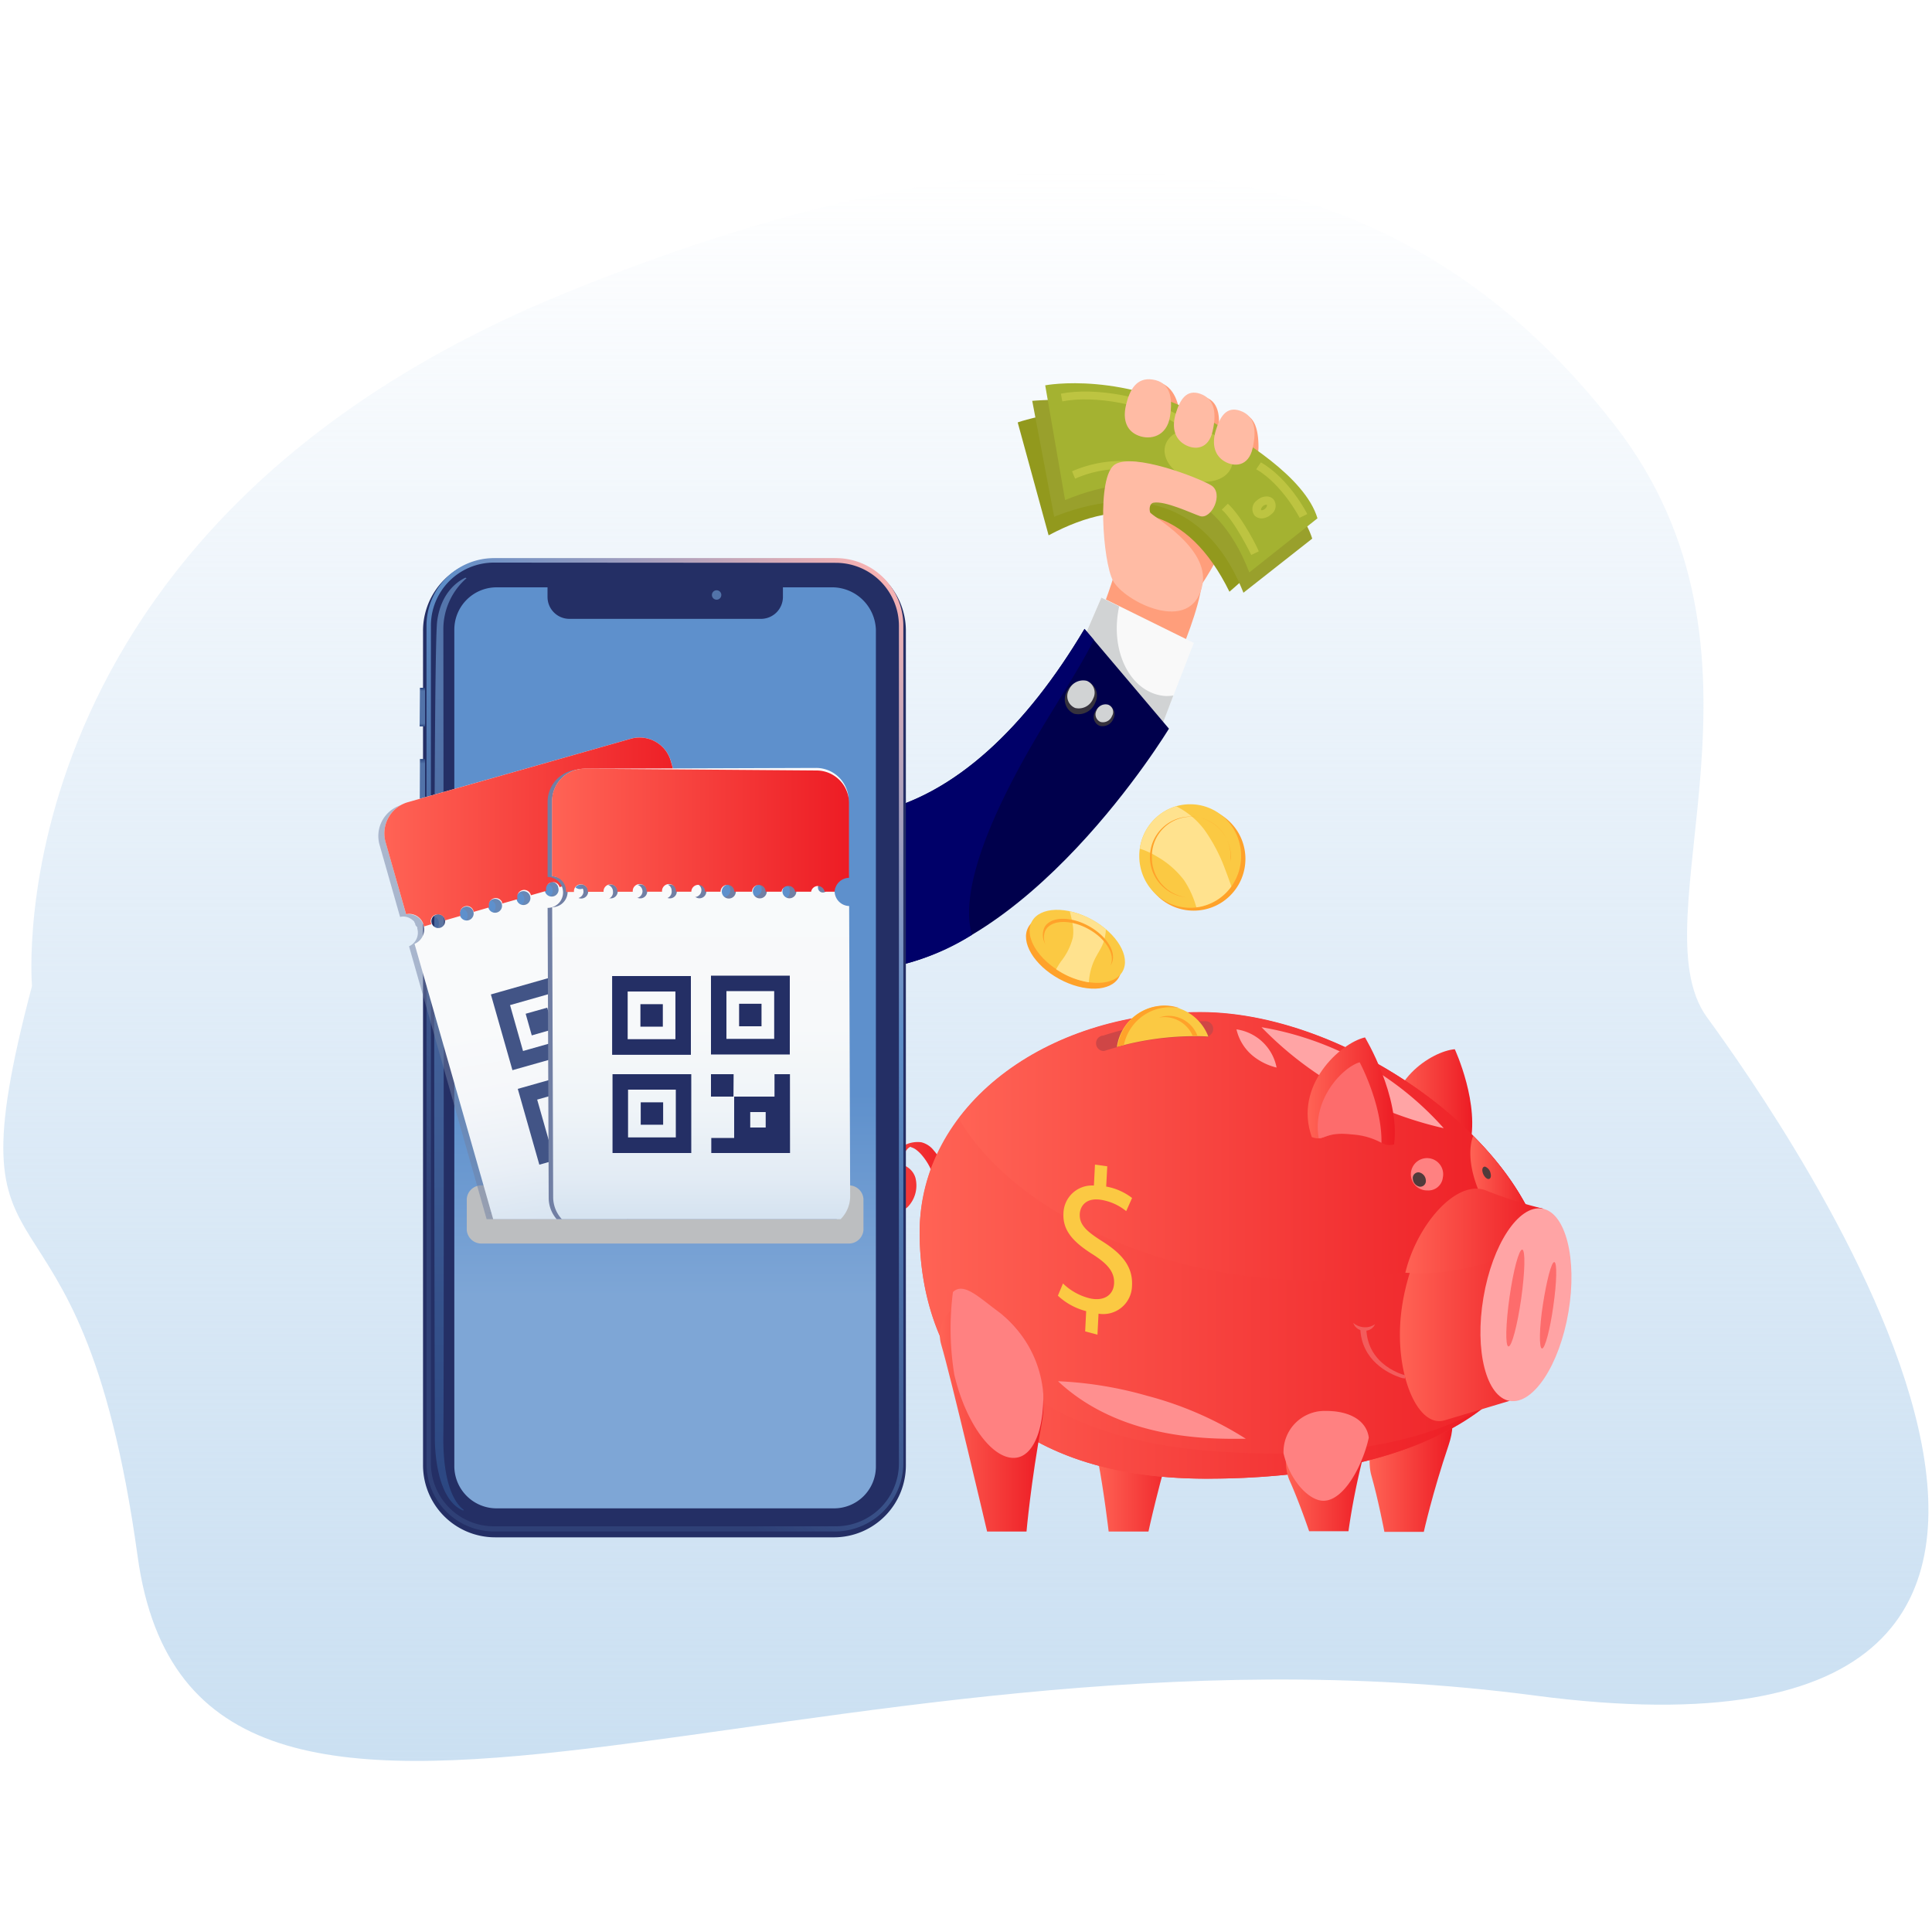 <svg id="Layer_1" data-name="Layer 1" xmlns="http://www.w3.org/2000/svg" xmlns:xlink="http://www.w3.org/1999/xlink" viewBox="0 0 250 250"><defs><style>.cls-1{fill:none;}.cls-2{fill:url(#linear-gradient);}.cls-3{fill:url(#linear-gradient-2);}.cls-4{fill:url(#linear-gradient-3);}.cls-5{fill:url(#linear-gradient-4);}.cls-6{fill:url(#linear-gradient-5);}.cls-7{fill:url(#linear-gradient-6);}.cls-8{fill:url(#linear-gradient-7);}.cls-9{fill:url(#linear-gradient-8);}.cls-10{fill:#ffa4a5;}.cls-11{fill:url(#linear-gradient-9);}.cls-12{fill:url(#linear-gradient-10);}.cls-13{fill:url(#linear-gradient-11);}.cls-14{fill:url(#linear-gradient-12);}.cls-15{fill:url(#linear-gradient-13);}.cls-16{fill:#ff8181;}.cls-17{fill:url(#linear-gradient-14);}.cls-18{fill:#503b3b;}.cls-19{fill:#fd6c6c;}.cls-20{fill:#cf4646;}.cls-21{fill:#ffa22a;}.cls-22{fill:#fbc943;}.cls-23{fill:#ffe28e;}.cls-24{fill:#f35c5c;}.cls-25{fill:#ff8f8f;}.cls-26{fill:#ff9e7b;}.cls-27{fill:#92991d;}.cls-28{fill:#99a02c;}.cls-29{fill:#a4b231;}.cls-30{fill:#bdc441;}.cls-31{fill:#ffbba4;}.cls-32{fill:#f9f9f9;}.cls-33{fill:#d1d3d4;}.cls-34{fill:#00004c;}.cls-35{fill:#000069;}.cls-36{fill:#36323d;}.cls-37{fill:#242f65;}.cls-38{fill:url(#linear-gradient-15);}.cls-39{fill:url(#linear-gradient-16);}.cls-40{fill:url(#linear-gradient-17);}.cls-41{fill:url(#linear-gradient-18);}.cls-42{fill:url(#linear-gradient-19);}.cls-43{fill:url(#linear-gradient-20);}.cls-44{fill:#bcbec0;}.cls-45{clip-path:url(#clip-path);}.cls-46,.cls-50{fill:#717fa4;}.cls-46{opacity:0.51;isolation:isolate;}.cls-47{fill:url(#linear-gradient-21);}.cls-48{fill:#425486;}.cls-49{fill:url(#linear-gradient-22);}.cls-51{fill:url(#linear-gradient-23);}.cls-52{fill:url(#linear-gradient-24);}</style><linearGradient id="linear-gradient" x1="125" y1="227.87" x2="125" y2="22.13" gradientUnits="userSpaceOnUse"><stop offset="0" stop-color="#cbe0f2"/><stop offset="1" stop-color="#bdd7f0" stop-opacity="0"/></linearGradient><linearGradient id="linear-gradient-2" x1="141.93" y1="187.23" x2="152.96" y2="187.23" gradientUnits="userSpaceOnUse"><stop offset="0" stop-color="#ff6355"/><stop offset="1" stop-color="#ed1c24"/></linearGradient><linearGradient id="linear-gradient-3" x1="177.22" y1="189.47" x2="187.94" y2="189.47" xlink:href="#linear-gradient-2"/><linearGradient id="linear-gradient-4" x1="180.17" y1="142.1" x2="190.51" y2="142.1" xlink:href="#linear-gradient-2"/><linearGradient id="linear-gradient-5" x1="109.47" y1="150.28" x2="122.74" y2="150.28" xlink:href="#linear-gradient-2"/><linearGradient id="linear-gradient-6" x1="119.04" y1="161.15" x2="200.25" y2="161.15" xlink:href="#linear-gradient-2"/><linearGradient id="linear-gradient-7" x1="119.04" y1="170.28" x2="192.19" y2="170.28" xlink:href="#linear-gradient-2"/><linearGradient id="linear-gradient-8" x1="124.06" y1="148.31" x2="198.1" y2="148.31" xlink:href="#linear-gradient-2"/><linearGradient id="linear-gradient-9" x1="190.27" y1="153.23" x2="198.1" y2="153.23" xlink:href="#linear-gradient-2"/><linearGradient id="linear-gradient-10" x1="181.15" y1="169" x2="199.71" y2="169" xlink:href="#linear-gradient-2"/><linearGradient id="linear-gradient-11" x1="181.85" y1="159.3" x2="199.71" y2="159.3" xlink:href="#linear-gradient-2"/><linearGradient id="linear-gradient-12" x1="166.44" y1="190.38" x2="176.72" y2="190.38" xlink:href="#linear-gradient-2"/><linearGradient id="linear-gradient-13" x1="121.59" y1="183.39" x2="135.02" y2="183.39" xlink:href="#linear-gradient-2"/><linearGradient id="linear-gradient-14" x1="169.21" y1="141.2" x2="180.49" y2="141.2" xlink:href="#linear-gradient-2"/><linearGradient id="linear-gradient-15" x1="86.06" y1="604.19" x2="86.06" y2="723.37" gradientTransform="translate(0 -528.22)" gradientUnits="userSpaceOnUse"><stop offset="0.55" stop-color="#5e90cc"/><stop offset="0.77" stop-color="#7ea6d6"/></linearGradient><linearGradient id="linear-gradient-16" x1="92.17" y1="605.21" x2="93.31" y2="605.21" gradientTransform="translate(0 -528.22)" gradientUnits="userSpaceOnUse"><stop offset="0.15" stop-color="#5273a9"/><stop offset="0.33" stop-color="#5273a9"/></linearGradient><linearGradient id="linear-gradient-17" x1="54.69" y1="617.28" x2="54.69" y2="622.28" gradientTransform="translate(0 -528.22)" gradientUnits="userSpaceOnUse"><stop offset="0" stop-color="#2b4681"/><stop offset="0.07" stop-color="#5273a9"/><stop offset="0.91" stop-color="#5273a9"/><stop offset="1" stop-color="#2b4681"/></linearGradient><linearGradient id="linear-gradient-18" x1="54.69" y1="626.4" x2="54.69" y2="635.57" xlink:href="#linear-gradient-17"/><linearGradient id="linear-gradient-19" x1="58.27" y1="602.98" x2="58.27" y2="723.68" gradientTransform="translate(0 -528.22)" gradientUnits="userSpaceOnUse"><stop offset="0.12" stop-color="#5475ab"/><stop offset="1" stop-color="#2b4681"/></linearGradient><linearGradient id="linear-gradient-20" x1="41.68" y1="707.76" x2="130.37" y2="619.06" gradientTransform="translate(0 -528.22)" gradientUnits="userSpaceOnUse"><stop offset="0.21" stop-color="#5883bb" stop-opacity="0.2"/><stop offset="0.68" stop-color="#5e8ec8"/><stop offset="0.79" stop-color="#8d99c1"/><stop offset="1" stop-color="#f6b2b3"/></linearGradient><clipPath id="clip-path"><rect class="cls-1" x="46.67" y="91.6" width="66.16" height="66.16"/></clipPath><linearGradient id="linear-gradient-21" x1="58.01" y1="230.44" x2="58.01" y2="167.99" gradientTransform="matrix(0.99, -0.17, -0.17, -0.99, 51.82, 335.55)" gradientUnits="userSpaceOnUse"><stop offset="0.54" stop-color="#f9fafb"/><stop offset="0.68" stop-color="#f5f7fa"/><stop offset="0.83" stop-color="#e9eff6"/><stop offset="0.98" stop-color="#d4e2f0"/><stop offset="1" stop-color="#d1e0ef"/></linearGradient><linearGradient id="linear-gradient-22" x1="49.73" y1="107.67" x2="89.47" y2="107.67" xlink:href="#linear-gradient-2"/><linearGradient id="linear-gradient-23" x1="90.71" y1="152.63" x2="90.71" y2="92.93" gradientTransform="matrix(1, 0, 0, -1, 0, 252)" gradientUnits="userSpaceOnUse"><stop offset="0.17" stop-color="#f9fafb"/><stop offset="0.56" stop-color="#f7f9fa"/><stop offset="0.74" stop-color="#eff4f8"/><stop offset="0.89" stop-color="#e2ebf4"/><stop offset="1" stop-color="#d1e0ef"/></linearGradient><linearGradient id="linear-gradient-24" x1="71.43" y1="107.47" x2="109.85" y2="107.47" xlink:href="#linear-gradient-2"/></defs><title>secure payment</title><path class="cls-2" d="M4.14,127.59S-1.11,68.17,73.26,37.87,185.78,25.32,208.88,54.93s2.79,64.05,12,76.7,71.2,100.09-22.29,87.77-173.25,36.65-180.78-18S-7.17,170.36,4.14,127.59Z"/><path class="cls-3" d="M152.35,184.09c-2.4,7.8-3.74,14.09-3.74,14.09h-5.15s-.61-5.23-1.38-9.18,1.37-12.6,6.17-12.71S153.69,179.72,152.35,184.09Z"/><path class="cls-4" d="M187.45,187c-2.1,6.21-3.21,11.22-3.21,11.22h-5.1s-.79-4.16-1.69-7.31.91-10,5.67-10.11S188.63,183.49,187.45,187Z"/><path class="cls-5" d="M188.25,135.77c-3,.24-9.32,4.33-7.87,10.51,1.52.77,1.49-.5,4.81.32,3.9,1,3.21,2,4.94,1.81C191.61,143,188.25,135.77,188.25,135.77Z"/><path class="cls-6" d="M120.83,148.87a2.93,2.93,0,0,0-1.61-1.06,3.72,3.72,0,0,0-2.1.34,3.8,3.8,0,0,0-2.06,2.61,4.37,4.37,0,0,0-1.3.59,6.57,6.57,0,0,0-.81.69c-.12.11-.24.23-.37.33a2.11,2.11,0,0,1-.23.19c-.13.19-.22.21-.29.06-.61-.19-.85-1-.93-1.59a7.72,7.72,0,0,1,.13-2.49,10.72,10.72,0,0,1,2.21-4.77c.17-.21-.6-.13-.64-.12a1.65,1.65,0,0,0-1,.42,10.86,10.86,0,0,0-2.41,6.75,2.45,2.45,0,0,0,1.06,2.33,3.53,3.53,0,0,0,3.11-.62c.45-.31.81-.72,1.22-1.06v.05c-.18.71-.31,1.43-.42,2.16-.06.43-.1.86-.14,1.3a3,3,0,0,0,0,1.31c.48,1.18,2.5.51,3.19-.09a4,4,0,0,0,1-3.85,2.5,2.5,0,0,0-1.92-1.68c.06-.19.11-.39.18-.58.18-.55.52-1.43,1.09-1.69l.05,0a.31.31,0,0,0,.12.07,2,2,0,0,1,.58.3,4.66,4.66,0,0,1,.84.82,7.65,7.65,0,0,1,1.68,3.85c0,.27,1.67-.06,1.62-.43A7.81,7.81,0,0,0,120.83,148.87Zm-4.12,6.39a3.6,3.6,0,0,1-.38.76l-.13.17h0c-.06-.12-.19-.19-.25-.33a1.15,1.15,0,0,1-.07-.45,8.11,8.11,0,0,1,.06-1.1,20.87,20.87,0,0,1,.36-2.48A3.17,3.17,0,0,1,116.71,155.26Z"/><path class="cls-7" d="M200.25,165.91c0-16.25-24.71-34.95-44.91-34.95S119,143.19,119,159.44s10,31.9,37.13,31.9C182.56,191.34,200.25,182.16,200.25,165.91Z"/><path class="cls-8" d="M155.94,187.69c-27.35-2.35-36.34-18.83-35.13-35a24.16,24.16,0,0,1,.52-3.44A23.9,23.9,0,0,0,119,159.44c0,16.25,10,31.9,37.13,31.9,15.74,0,28.38-3.27,36-9.35C184,187,171.32,189,155.94,187.69Z"/><path class="cls-9" d="M155.34,131c-13.41,0-25,5.38-31.28,13.75,5.45,9.33,18.55,17.3,34.76,20s31.06-.53,39.28-7.52C191.67,143.65,172,131,155.34,131Z"/><path class="cls-10" d="M177.07,142.65a48.75,48.75,0,0,0,9.75,3.34,40.68,40.68,0,0,0-23.58-13.07A45.26,45.26,0,0,0,177.07,142.65Z"/><path class="cls-10" d="M162.52,136.93a7.68,7.68,0,0,0,2.67,1.21A6.18,6.18,0,0,0,160,133.2,6.23,6.23,0,0,0,162.52,136.93Z"/><path class="cls-11" d="M190.62,147c-.75,2-.36,5.34,1.58,8.81a21.1,21.1,0,0,0,2.73,3.74,28.37,28.37,0,0,0,3.17-2.31A37.7,37.7,0,0,0,190.62,147Z"/><path class="cls-12" d="M192.37,154.41a42.06,42.06,0,0,0,7.34,2l-4.37,24.86s-6.33,1.91-8.45,2.53c-3.47,1-6.48-6.1-5.58-13.89C182.24,161.74,187.51,152.27,192.37,154.41Z"/><path class="cls-13" d="M181.85,164.69a28,28,0,0,0,9.09-.88,22.94,22.94,0,0,0,8.12-3.73l.65-3.67a54.23,54.23,0,0,1-7.29-2.31C188.6,152.41,183.38,158.37,181.85,164.69Z"/><ellipse class="cls-10" cx="197.45" cy="168.82" rx="12.62" ry="5.58" transform="translate(-1.84 335.47) rotate(-80.43)"/><path class="cls-14" d="M176.49,188.14a90.27,90.27,0,0,0-2,10h-5.09s-1.26-3.73-2.52-6.54-.2-9,4.54-9.06S177.28,185,176.49,188.14Z"/><path class="cls-15" d="M134.83,184c-1.45,7.85-2,14.18-2,14.18h-5.1S123,178,121.81,174.05s3.12-7.34,7.45-4.24C133.92,173.16,135.64,179.61,134.83,184Z"/><path class="cls-16" d="M135,180.36a14.86,14.86,0,0,0-5.69-10.55c-2.46-1.76-4.59-4-6-2.62a37,37,0,0,0,.18,10.71c1.56,6.61,5.26,11.39,8.26,10.68C133.87,188.06,135.08,184.71,135,180.36Z"/><path class="cls-17" d="M176.63,134.24c-3.12.7-9.28,6.2-6.88,12.9,1.72.63,1.51-.77,5.15-.35,4.27.49,3.67,1.7,5.49,1.3C181.21,141.84,176.63,134.24,176.63,134.24Z"/><path class="cls-18" d="M192.88,151.83a1.16,1.16,0,0,0-.72-.87c-.28,0-.42.29-.31.73s.44.83.72.87S193,152.28,192.88,151.83Z"/><path class="cls-16" d="M186.7,152.39a2.09,2.09,0,1,0-2,1.65A1.88,1.88,0,0,0,186.7,152.39Z"/><path class="cls-18" d="M184.5,152.7a1.1,1.1,0,0,0-.9-1,.74.74,0,0,0-.78.86,1.1,1.1,0,0,0,.9,1A.74.74,0,0,0,184.5,152.7Z"/><path class="cls-19" d="M196.84,168.07c.49-3.46.56-6.31.14-6.37s-1.16,2.7-1.65,6.16-.56,6.31-.14,6.37S196.34,171.53,196.84,168.07Z"/><path class="cls-19" d="M201,169c.45-3.09.5-5.64.13-5.69s-1,2.41-1.48,5.5-.5,5.63-.12,5.69S200.59,172,201,169Z"/><path class="cls-20" d="M156.5,134a1,1,0,0,0-.52-1.86c-.52,0-1,0-1.56,0A37.31,37.31,0,0,0,142.78,134a1,1,0,0,0,.1,2h0a37.27,37.27,0,0,1,11.74-1.85c.56,0,1.13,0,1.7.06Z"/><circle class="cls-21" cx="154.46" cy="111.14" r="6.7" transform="translate(-33.35 141.77) rotate(-45)"/><ellipse class="cls-22" cx="154.01" cy="110.77" rx="6.59" ry="6.7"/><path class="cls-23" d="M159.34,114.7c-.25-.71-.5-1.41-.77-2.11a21.83,21.83,0,0,0-2.68-5.16,10.36,10.36,0,0,0-3.69-3.1,6.67,6.67,0,0,0-4.7,5.49,10.28,10.28,0,0,1,2.18,1,11.55,11.55,0,0,1,3.55,3.1,12.34,12.34,0,0,1,1.58,3.49A6.57,6.57,0,0,0,159.34,114.7Z"/><ellipse class="cls-21" cx="138.93" cy="123.2" rx="3.94" ry="6.7" transform="translate(-35.97 185.57) rotate(-61.19)"/><ellipse class="cls-22" cx="139.4" cy="122.46" rx="3.94" ry="6.7" transform="translate(-35.08 185.59) rotate(-61.19)"/><path class="cls-19" d="M170.65,147.3c.91-.05,1.39-.84,4.25-.51a9.24,9.24,0,0,1,3.86,1.09c.09-5-2.82-10.42-2.82-10.42C173.81,138.06,169.72,142.22,170.65,147.3Z"/><path class="cls-24" d="M181.16,178.24c-1.47-.51-5-2.17-5.14-6.37l.78,0c.11,4.87,4.94,6.07,5,6.08l0,.42S181.52,178.36,181.16,178.24Z"/><path class="cls-16" d="M171.46,182.58a5.29,5.29,0,0,0-5.37,5.49c.83,3.57,3.32,6.13,5.16,6.13,2.65,0,5.09-4.56,5.87-8.17C176.88,184.07,175,182.53,171.46,182.58Z"/><path class="cls-22" d="M154.66,134.08c.56,0,1.13,0,1.7.06l0,0a6.14,6.14,0,0,0-11.83,1.33A37.65,37.65,0,0,1,154.66,134.08Z"/><path class="cls-21" d="M151.39,130.33a6.26,6.26,0,0,1,1.31.14,6,6,0,0,0-2-.35,6.14,6.14,0,0,0-6.08,5.31c.27-.08.54-.14.81-.21A6.13,6.13,0,0,1,151.39,130.33Z"/><path class="cls-24" d="M176.37,171.73a2.32,2.32,0,0,1-1.26-.55,1.46,1.46,0,0,0,1.28,1,1.42,1.42,0,0,0,1.54-.83A2.19,2.19,0,0,1,176.37,171.73Z"/><path class="cls-25" d="M161.2,186.17a45.2,45.2,0,0,0-12.78-5.56,49.58,49.58,0,0,0-11.51-1.88c4.65,4.36,11.63,7.27,21.51,7.44C159.36,186.19,160.29,186.18,161.2,186.17Z"/><path class="cls-23" d="M143.1,120.25a11.43,11.43,0,0,0-1.8-1.24,10.77,10.77,0,0,0-2.88-1.09,14.84,14.84,0,0,1,.41,1.87,5.46,5.46,0,0,1,0,1.51,8.1,8.1,0,0,1-1.55,3.12c-.22.32-.42.66-.62,1,.26.17.53.34.81.5a10.34,10.34,0,0,0,3.43,1.19,8,8,0,0,1,.77-3c.34-.7.8-1.34,1.08-2.07A5.94,5.94,0,0,0,143.1,120.25Z"/><path class="cls-21" d="M140.88,119.83c-2.38-1.31-4.95-1.24-5.72.16a2.36,2.36,0,0,0,.13,2.22,2.15,2.15,0,0,1,0-1.84c.75-1.36,3.23-1.43,5.54-.16s3.55,3.37,2.85,4.73a1.22,1.22,0,0,0,.12-.19C144.59,123.35,143.27,121.14,140.88,119.83Z"/><path class="cls-22" d="M140.42,172.28l.13-2.62a8.37,8.37,0,0,1-3.66-2l.66-1.58A7.57,7.57,0,0,0,141,168c1.79.42,3.07-.38,3.16-1.9s-.88-2.58-2.72-3.76c-2.47-1.55-3.94-3.05-3.83-5.31a3.69,3.69,0,0,1,3.94-3.62l.14-2.71,1.59.22-.14,2.62a7.65,7.65,0,0,1,3.35,1.48l-.76,1.7a6.89,6.89,0,0,0-3.23-1.46c-1.94-.32-2.72.78-2.78,1.83-.06,1.37.82,2.22,3,3.59,2.6,1.65,3.9,3.33,3.76,5.73a3.72,3.72,0,0,1-4.33,3.58l-.14,2.72Z"/><path class="cls-21" d="M151.27,131.45a3.8,3.8,0,0,0-1.31.23,4.18,4.18,0,0,1,.72-.07,4,4,0,0,1,3.65,2.42l.62,0,0,0A4,4,0,0,0,151.27,131.45Z"/><path class="cls-21" d="M149.06,111a5.09,5.09,0,1,1,10.17,0,4,4,0,0,1,0,.49,4.91,4.91,0,0,0,.05-.67,5.24,5.24,0,1,0-5.76,5.3A5.14,5.14,0,0,1,149.06,111Z"/><path class="cls-26" d="M157.58,56.43c.41-2.56.14-4.65-1.89-5.1-1.8-.39-2.62,1.15-3.1,3.29s0,3.61,1.36,4.26S157.14,59.16,157.58,56.43Z"/><path class="cls-26" d="M162.85,57.91c0-2.55-.57-4.48-2.77-4.43-2,0-2.56,1.72-2.74,3.87s.61,3.45,2.08,3.76C161,61.44,162.81,60.62,162.85,57.91Z"/><path class="cls-26" d="M152.76,54.45c-.19-2.64-1-4.76-3.31-5.09-2-.28-2.54,1.35-2.54,3.57s1,3.69,2.53,4.26C151.17,57.82,153,57.27,152.76,54.45Z"/><path class="cls-26" d="M160.57,64.19c-.15-1.66-6.48-4.9-11.26-6.06s-6,3.39-5.71,6.28L154,77.7C157.64,73.13,160.73,65.85,160.57,64.19Z"/><path class="cls-27" d="M135.69,69.27l-4-14.61s12-4.32,24,1.48c3.47,1.67,10.23,7.32,12.35,12.59l-8.95,7.84C153.65,65.53,145.56,64,135.69,69.27Z"/><path class="cls-28" d="M136.41,66.87l-2.84-15a40.32,40.32,0,0,1,23.7,5.45c3.43,2,10.81,6.89,12.53,12.38l-8.9,7C156.25,65,147,62.64,136.41,66.87Z"/><path class="cls-29" d="M137.82,64.71l-2.57-14.85s10.32-2,21.85,4.85c3.34,2,11.77,6.94,13.38,12.36l-8.82,7C157.28,62.62,148.29,60.39,137.82,64.71Z"/><path class="cls-30" d="M159,61.06c1.13-1.47.3-3.6-1.85-4.77s-4.82-.94-5.95.53-.31,3.6,1.84,4.77S157.87,62.53,159,61.06Z"/><path class="cls-30" d="M139.12,61.94l-.4-.95a15.9,15.9,0,0,1,10-.92l-.33,1A14.69,14.69,0,0,0,139.12,61.94Z"/><path class="cls-30" d="M137.46,51.94l-.18-1c4.49-.89,11.42.43,15.43,2.93l-.64.87C148.26,52.36,141.71,51.1,137.46,51.94Z"/><path class="cls-30" d="M161.91,71.81s-2.1-4.34-3.81-5.86l.78-.77c1.86,1.65,4,6,4,6.17Z"/><path class="cls-30" d="M168.17,67s-2.26-4.35-5.62-6.28l.61-.89c3.62,2.08,5.92,6.5,6,6.69Z"/><path class="cls-30" d="M162.8,67a1.24,1.24,0,0,1-.43-.26,1.37,1.37,0,0,1,.29-2,1.86,1.86,0,0,1,1.23-.5,1.21,1.21,0,0,1,.86.33,1.36,1.36,0,0,1-.28,2,1.87,1.87,0,0,1-1.24.51A1.49,1.49,0,0,1,162.8,67Zm1.1-1.69h-.06a.73.73,0,0,0-.43.2c-.25.23-.26.46-.22.51a.15.15,0,0,0,.09,0,.68.68,0,0,0,.43-.2h0c.25-.22.27-.46.22-.5Z"/><path class="cls-26" d="M155.54,75.53l-10.09-6.36c-1.07,6.55-4.93,14.68-4.93,14.68l8.07,9.33S154.57,82.27,155.54,75.53Z"/><path class="cls-31" d="M144,75.1c-1.28-2.45-2.13-13.47.27-15s10.67,1.66,12.42,2.68.08,4.5-1.42,4c-1.12-.38-4.5-2-6-1.73-.51.09-.58.78-.45,1.24s7.71,4.51,6.78,9.38C154.24,82.34,145.36,77.78,144,75.1Z"/><polygon class="cls-32" points="154.48 83.19 142.52 77.29 139.47 84.34 150.34 93.88 154.48 83.19"/><path class="cls-33" d="M150.74,90.06c-4.13-.34-6.87-5.08-6.1-10.59.05-.35.11-.7.18-1l-2.3-1.14-3.05,7.06,10.87,9.53L151.83,90A5.66,5.66,0,0,1,150.74,90.06Z"/><path class="cls-34" d="M140.33,81.38c-7.51,12.64-16.77,21.53-27.15,23.75-4.66,6.92-5.74,13.76-1.72,20.46,21.25-.63,39.8-31.3,39.8-31.3Z"/><path class="cls-35" d="M134,95.59c2.45-4.19,5.8-9.26,7.54-12.8l-1.2-1.41c-7.51,12.64-16.77,21.53-27.15,23.75-4.66,6.92-5.74,13.76-1.72,20.46a30,30,0,0,0,14.3-4.62C124.25,115.71,127.49,106.69,134,95.59Z"/><path class="cls-31" d="M151.4,53.87c.39-2.46,0-4.44-2.28-4.76-2-.29-2.92,1.23-3.41,3.28s.15,3.44,1.65,4S151,56.49,151.4,53.87Z"/><path class="cls-31" d="M156.91,55.8c.51-2.25.34-4.18-1.62-4.85-1.73-.59-2.59.7-3.15,2.57s-.1,3.27,1.15,4S156.37,58.21,156.91,55.8Z"/><path class="cls-31" d="M162.09,58c.51-2.26.34-4.18-1.62-4.85-1.73-.6-2.59.7-3.15,2.56s-.1,3.27,1.14,4S161.55,60.4,162.09,58Z"/><path class="cls-36" d="M141.73,90.91a2,2,0,0,0-1-2.74A2.35,2.35,0,0,0,138,89.61a2,2,0,0,0,1,2.75A2.36,2.36,0,0,0,141.73,90.91Z"/><path class="cls-33" d="M141.45,90.4a1.65,1.65,0,0,0-.82-2.3,2,2,0,0,0-2.33,1.21,1.65,1.65,0,0,0,.82,2.3A2,2,0,0,0,141.45,90.4Z"/><path class="cls-36" d="M144.07,93a1.26,1.26,0,0,0-.62-1.76,1.5,1.5,0,0,0-1.78.93,1.25,1.25,0,0,0,.62,1.75A1.5,1.5,0,0,0,144.07,93Z"/><path class="cls-33" d="M143.89,92.65a1,1,0,0,0-.52-1.47,1.27,1.27,0,0,0-1.49.77,1.06,1.06,0,0,0,.53,1.47A1.25,1.25,0,0,0,143.89,92.65Z"/><path class="cls-37" d="M107.92,198.93H64.06a9.33,9.33,0,0,1-9.32-9.34V81.68A9.33,9.33,0,0,1,64,72.29h43.91a9.32,9.32,0,0,1,9.31,9.33V189.5a9.32,9.32,0,0,1-9.21,9.43Z"/><path class="cls-38" d="M107.81,76h-6.5v1.22a2.84,2.84,0,0,1-2.82,2.86H73.68a2.83,2.83,0,0,1-2.83-2.85h0V76H64.26a5.47,5.47,0,0,0-5.47,5.47v108.2a5.47,5.47,0,0,0,5.43,5.51h43.7a5.41,5.41,0,0,0,5.42-5.41V81.48A5.68,5.68,0,0,0,107.81,76Z"/><circle class="cls-39" cx="92.73" cy="76.99" r="0.61"/><path class="cls-40" d="M54.34,89H55v5h-.7Z"/><path class="cls-41" d="M54.34,98.21H55v9.18h-.7Z"/><path class="cls-42" d="M59.91,195.46a.1.1,0,0,0,.09-.1c-1-.71-2.73-3.07-2.63-9.7.11-7.14,0-104.29,0-104.29a8.75,8.75,0,0,1,2.94-6.5c.11,0,0-.11-.1-.11-.91.42-3.14,1.85-3.64,5.62-.61,4.69-.3,105.51-.3,105.51s-.21,7.94,3.64,9.57Z"/><path class="cls-43" d="M108.22,198.17H63.86a8.75,8.75,0,0,1-8.67-8.78V81a8.74,8.74,0,0,1,8.67-8.78h44.36A8.73,8.73,0,0,1,116.89,81V189.39A8.86,8.86,0,0,1,108.22,198.17ZM63.86,72.8A8.15,8.15,0,0,0,55.76,81V189.34a8.15,8.15,0,0,0,8.1,8.16h44.36a8.15,8.15,0,0,0,8.1-8.16V81a8.16,8.16,0,0,0-8.1-8.17Z"/><path class="cls-44" d="M109.73,153.39H62.4a1.89,1.89,0,0,0-2,1.73v4.06a1.89,1.89,0,0,0,2,1.73h47.33a1.89,1.89,0,0,0,2-1.73v-4.06A1.89,1.89,0,0,0,109.73,153.39Zm-6.15,3.75-5.79.13c-3.86.09-7.72.1-11.58.11s-7.72,0-11.58-.11-7.72-.16-11.58-.35c3.86-.2,7.72-.29,11.58-.36s7.72-.1,11.58-.11,7.72,0,11.58.11l5.79.13c1.93.08,3.86.12,5.79.23C107.44,157,105.51,157.07,103.58,157.14Z"/><g class="cls-45"><path class="cls-46" d="M100.05,148.06,89.78,112a1.93,1.93,0,0,1-2.37-1.35v-.16a1.84,1.84,0,0,1-.05-.57.54.54,0,0,1,0-.18.34.34,0,0,1,0-.17l.05-.17.06-.15.07-.13v0l.07-.12a0,0,0,0,0,0,0l.08-.1.05,0,.07-.09.06-.05.07-.07.07,0,.08-.06.08,0,.08,0,.1,0h.06l.18-.06L86,98.85A4.2,4.2,0,0,0,80.86,96L52,104.15a4.19,4.19,0,0,0-2.88,5.19v0l2.65,9.31a1.79,1.79,0,0,1,1.39.24l.14.09.12.1.11.1v0l.09.1,0,.06.06.1.05.08,0,.09.05.13v0L54,120v.16a1.93,1.93,0,0,1-1.07,2.29l10.26,36.09a4.2,4.2,0,0,0,5.18,2.87l28.86-8.17a4.22,4.22,0,0,0,2.87-5.2ZM81.8,111.26h.33l.12,0,.13.09a.9.9,0,0,1,.29.4v.07a.89.89,0,0,1-1.68.59l0-.11v0a.85.85,0,0,1,0-.5l.06-.14.08-.11.05,0,.08-.08.08-.05.06,0a.49.49,0,0,1,.17-.06A.57.57,0,0,1,81.8,111.26Zm-3.67,1h.33l.13,0a.92.92,0,0,1,.44.51,0,0,0,0,0,0,0,.89.89,0,0,1-1.72.49.91.91,0,0,1,.08-.67l.08-.12v0l.09-.08.08,0,.06,0,.17-.07Zm-4.08,1.15.18,0h.34a.61.61,0,0,1,.14.07.87.87,0,0,1,.42.52.9.9,0,0,1-.6,1.11h0a.86.86,0,1,1-.47-1.66Zm-3.68,1a.9.9,0,1,1-.6,1.13.9.9,0,0,1,.6-1.13Zm-3.67,1.08a.9.9,0,1,1-.61,1.11h0a.88.88,0,0,1,.6-1.1Zm-3.68,1a.91.91,0,0,1,1.11.63v.07a.91.91,0,0,1-.63,1,.88.88,0,0,1-1.07-.54v-.08A.89.89,0,0,1,63,116.59Zm-6.86,3.83a.9.9,0,1,1,.61-1.12h0v.13A.91.91,0,0,1,56.16,120.42Zm3.68-1a.91.91,0,0,1-1.07-.51s0-.08,0-.11a.9.9,0,0,1,.62-1.11.89.89,0,0,1,1.1.62h0v.1A.9.9,0,0,1,59.84,119.37Zm26-7.39a.9.9,0,0,1-1.1-.62h0v-.09a.92.92,0,0,1,0-.33.38.38,0,0,1,0-.15.5.5,0,0,1,.05-.13l.07-.09.06,0,.07-.06a.14.14,0,0,1,.08,0l.05,0,.17-.06h.5l.1,0,.12.07.11.1a1,1,0,0,1,.17.28l0,.1A.9.9,0,0,1,85.79,112Z"/><path class="cls-47" d="M88.2,110.24a1.94,1.94,0,0,0,2.35,1.39l10.27,36.08A4.2,4.2,0,0,1,98,152.92l-28.86,8.21a4.2,4.2,0,0,1-5.18-2.87L53.64,122.13a2,2,0,0,0,1.11-2.58,2,2,0,0,0-2.2-1.23L49.91,109a4.19,4.19,0,0,1,2.86-5.2h0l28.86-8.21a4.22,4.22,0,0,1,5.19,2.92h0l2.65,9.31a1.91,1.91,0,0,0-1.28,2.4Zm-31.73,8.1a.9.9,0,0,0-.61,1.11h0a.89.89,0,1,0,1.71-.5A.89.89,0,0,0,56.47,118.34Zm3.68-1a.9.9,0,0,0,.48,1.74.91.91,0,0,0,.63-1.11h0a.91.91,0,0,0-1.11-.63h0Zm3.68-1a.9.9,0,1,0,1.1.63h0a.89.89,0,0,0-1.09-.63h0Zm3.68-1a.9.9,0,1,0,1.09.62.9.9,0,0,0-1.09-.62Zm3.63-1.06a.89.89,0,0,0-.61,1.1h0a.9.9,0,0,0,1.11.6.88.88,0,0,0,.6-1.1A.87.87,0,0,0,71.14,114.14Zm3.69-1a.9.9,0,1,0,1.1.63h0a.89.89,0,0,0-1.1-.6ZM78.72,112a.9.9,0,1,0,1.11.63h0a.89.89,0,0,0-1.1-.62Zm3.68-1a.9.9,0,0,0-.63,1.11A.9.9,0,1,0,82.4,111h0Zm3.67-1a.89.89,0,0,0-.61,1.1h0a.89.89,0,0,0,1.71-.5A.88.88,0,0,0,86.07,109.89Z"/><path class="cls-48" d="M71.93,128.37l1.7,5.94L67.68,136,66,130.06l5.94-1.69m1.39-2.48-9.81,2.79,2.79,9.8,9.81-2.77-2.79-9.8Z"/><path class="cls-48" d="M70.81,130.39l-2.79.79.79,2.8,2.79-.8Zm13.41-5.52,1.69,5.94L80,132.5l-1.69-5.94,5.94-1.69m1.39-2.48-9.81,2.79L78.59,135l9.81-2.79-2.79-9.81Z"/><path class="cls-48" d="M83.1,126.89l-2.79.8.79,2.79,2.79-.79Zm-1,9.72-2.79.79.79,2.79,2.8-.79Zm5.33,3.59.55,2-2,.56-.55-2,2-.56m1.38-2.48L83,139.36l1.65,5.82,5.82-1.65Zm-13.36,2.88,1.69,5.94-5.94,1.69-1.69-5.94,5.94-1.69m1.38-2.48L67,140.9l2.79,9.81,9.81-2.77-2.79-9.81Z"/><path class="cls-48" d="M74.29,142.62l-2.79.79.79,2.79,2.79-.79Zm14.79-8-1.94.55,2.26,7.93-7.86,2.24.53,1.88,9.8-2.79Z"/><path class="cls-49" d="M89.47,107.82l-2.66-9.31a4.2,4.2,0,0,0-5.17-2.92L52.78,103.8A4.2,4.2,0,0,0,49.9,109h0l2.65,9.3a1.93,1.93,0,0,1,2.28,1.44v.15l1-.3-.06-.13a.9.9,0,0,1,.61-1.11l.08,0a.91.91,0,0,1,1.11.62v.13l2-.58,0-.11a.89.89,0,1,1,1.71-.49V118l2-.58v-.08a.9.9,0,0,1,1.69-.6l0,.11v.07l2-.57v-.06a.88.88,0,0,1,.61-1.1.9.9,0,0,1,1.11.61h0a0,0,0,0,0,0,.05l2-.57a.89.89,0,1,1,1.72-.49l2-.58a.92.92,0,0,1,.62-1.11.9.9,0,0,1,1.1.61l2.16-.64a.89.89,0,0,1,1.7-.5l2-.57a.89.89,0,0,1,1.71-.5l2-.58a.89.89,0,0,1,1.7-.49l1-.3a1.93,1.93,0,0,1,1.28-2.33Z"/><path class="cls-50" d="M105,99.47l-30,.1a4.19,4.19,0,0,0-4.14,4.23v9.68a2,2,0,0,1,0,4L71,155a4.21,4.21,0,0,0,4.19,4.21l30-.1a4.2,4.2,0,0,0,4.17-4.23h0l-.12-37.52a1.92,1.92,0,0,1-1.88-2,.54.54,0,0,1,0-.18V115a0,0,0,0,1,0,0,.29.29,0,0,1,0-.13v-.06l0-.12v0l.05-.11v-.06l0-.11v-.06l.06-.09,0-.06.07-.08,0-.06.07-.07.06-.06.07-.06.06-.06.08,0,.07-.05.08,0,.08,0,.07,0,.1,0h.62V103.8A4.21,4.21,0,0,0,105,99.47Zm-7.06,15h.16l.08,0,.06,0,.09.06h0l.08.09a.57.57,0,0,1,.08.13.61.61,0,0,1,.07.14v.27a.9.9,0,0,1-1.79,0h0v-.1a.87.87,0,0,1,.1-.31.64.64,0,0,1,.08-.14l.1-.1.09-.07h.06l.08,0h.34A.66.66,0,0,1,97.93,114.5Zm-4.05,0H94l.09,0h.05l.11.08.09.1a.9.9,0,0,1,.17.47.08.08,0,0,1,0,.07.89.89,0,1,1-1.78,0h0v0a1,1,0,0,1,.16-.48l.1-.12a.48.48,0,0,1,.11-.09h0l.1,0h.33a1,1,0,0,1,.25,0Zm-3.82,0h.16l.1,0h.05l.11.1a.82.82,0,0,1,.27.6v0a.89.89,0,1,1-1.51-.62l.11-.1h.05l.1,0h.09a.11.11,0,0,1,.08,0h.17Zm-4,0h.34l.11.06h0l.13.1a.88.88,0,0,1,.26.63.89.89,0,0,1-.77,1h-.1a.9.9,0,1,1,0-1.8Zm-3.83,0a.88.88,0,0,1,.9.88h0a.89.89,0,1,1-.89-.92Zm-3.82,0a.9.9,0,0,1,.9.9v0a.89.89,0,1,1-1.77,0v-.07a.9.9,0,0,1,.87-.84Zm-3.82,0a.91.91,0,0,1,.9.9v.08a.89.89,0,1,1-.89-1Zm27,1.8a.91.91,0,0,1-.89-.9v-.13a.83.83,0,0,1,0-.15.58.58,0,0,1,0-.14.75.75,0,0,1,.07-.12.3.3,0,0,1,.08-.08l0,0,.09-.06h.06l.08,0h.33a.48.48,0,0,1,.17,0h.16l.07,0,.07,0,.08,0,0,0,.08.08v0l.07.09.06.12v.28A.92.92,0,0,1,101.58,116.3Zm3.83,0a.9.9,0,0,1-.9-.9v-.16a.56.56,0,0,1,0-.12v0a.19.19,0,0,1,0-.1v0l.06-.08,0,0,.06-.07.06,0,.07-.05.07,0H105l.1,0h.45l.11,0h.06l.08,0,.06.05.07,0,.05,0,0,.07.06.06V115l0,.07v.33a.89.89,0,0,1-.74.86Z"/><path class="cls-51" d="M108,115.24a1.94,1.94,0,0,0,1.88,2h0l.13,37.51A4.22,4.22,0,0,1,105.8,159h0l-30,.1a4.2,4.2,0,0,1-4.22-4.19v0l-.13-37.52a2,2,0,0,0,0-4V103.7a4.2,4.2,0,0,1,4.15-4.23h0l30-.1a4.21,4.21,0,0,1,4.21,4.2h0v9.68A1.94,1.94,0,0,0,108,115.24Zm-32.79-.79a.91.91,0,1,0,.9.91h0A.9.9,0,0,0,75.17,114.45Zm3.83,0a.9.9,0,1,0,.89.9h0a.89.89,0,0,0-.87-.9Zm3.82,0a.9.9,0,1,0,.89.9h0a.88.88,0,0,0-.87-.91h0Zm3.82,0a.9.9,0,1,0,.9.9.9.9,0,0,0-.9-.9Zm3.83,0a.89.89,0,0,0-.89.9h0a.89.89,0,0,0,1.78,0h0a.9.9,0,0,0-.84-.95h0Zm3.82,0a.91.91,0,1,0,.89.91h0a.9.9,0,0,0-.83-1h0Zm4,0a.9.9,0,1,0,.89.9h0a.89.89,0,0,0-.81-1h-.06Zm3.83,0a.89.89,0,0,0-.91.89.9.9,0,0,0,1.8,0h0a.89.89,0,0,0-.79-1h-.08Zm3.82,0a.64.64,0,1,0,.1-.1H106Z"/><path class="cls-37" d="M87.4,128.29v6.18H81.22V128.3H87.4m2-2H79.21v10.19H89.4V126.28Z"/><path class="cls-37" d="M85.77,129.94h-2.9v2.91l2.9,0Zm14.41-1.69v6.18H94v-6.18h6.18m2-2H92v10.2h10.2v-10.2Z"/><path class="cls-37" d="M98.54,129.89h-2.9v2.91h2.9v-2.91ZM94.93,139H92v2.9h2.91Zm4.15,4.9v2h-2v-2h2m2-2H95v6h6ZM87.45,141v6.18H81.27V141h6.18m2-2H79.26v10.2H89.45l0-10.19Z"/><path class="cls-37" d="M85.81,142.64l-2.9,0v2.9h2.9ZM102.22,139h-2l0,8.25-8.18,0v1.95l10.19,0Z"/><path class="cls-52" d="M73.27,115.42l0,0h1v-.1a.89.89,0,0,1,1.78,0v.08h2.05v-.07a.89.89,0,0,1,1.78,0v.06h2v0a.9.9,0,1,1,1.79,0h2a.9.9,0,1,1,1.79,0h2a.89.89,0,1,1,1.78,0h2a.89.89,0,0,1,1.78,0h2.29a.88.88,0,0,1,1.76,0h2.06a.89.89,0,0,1,1.76,0h2.07a.88.88,0,0,1,1-.73.89.89,0,0,1,.74.73H108a1.91,1.91,0,0,1,1.86-1.8v-9.68a4.21,4.21,0,0,0-4.2-4.21h0L75.6,99.47a4.2,4.2,0,0,0-4.17,4.21v9.7a1.92,1.92,0,0,1,1.81,2Z"/></g></svg>